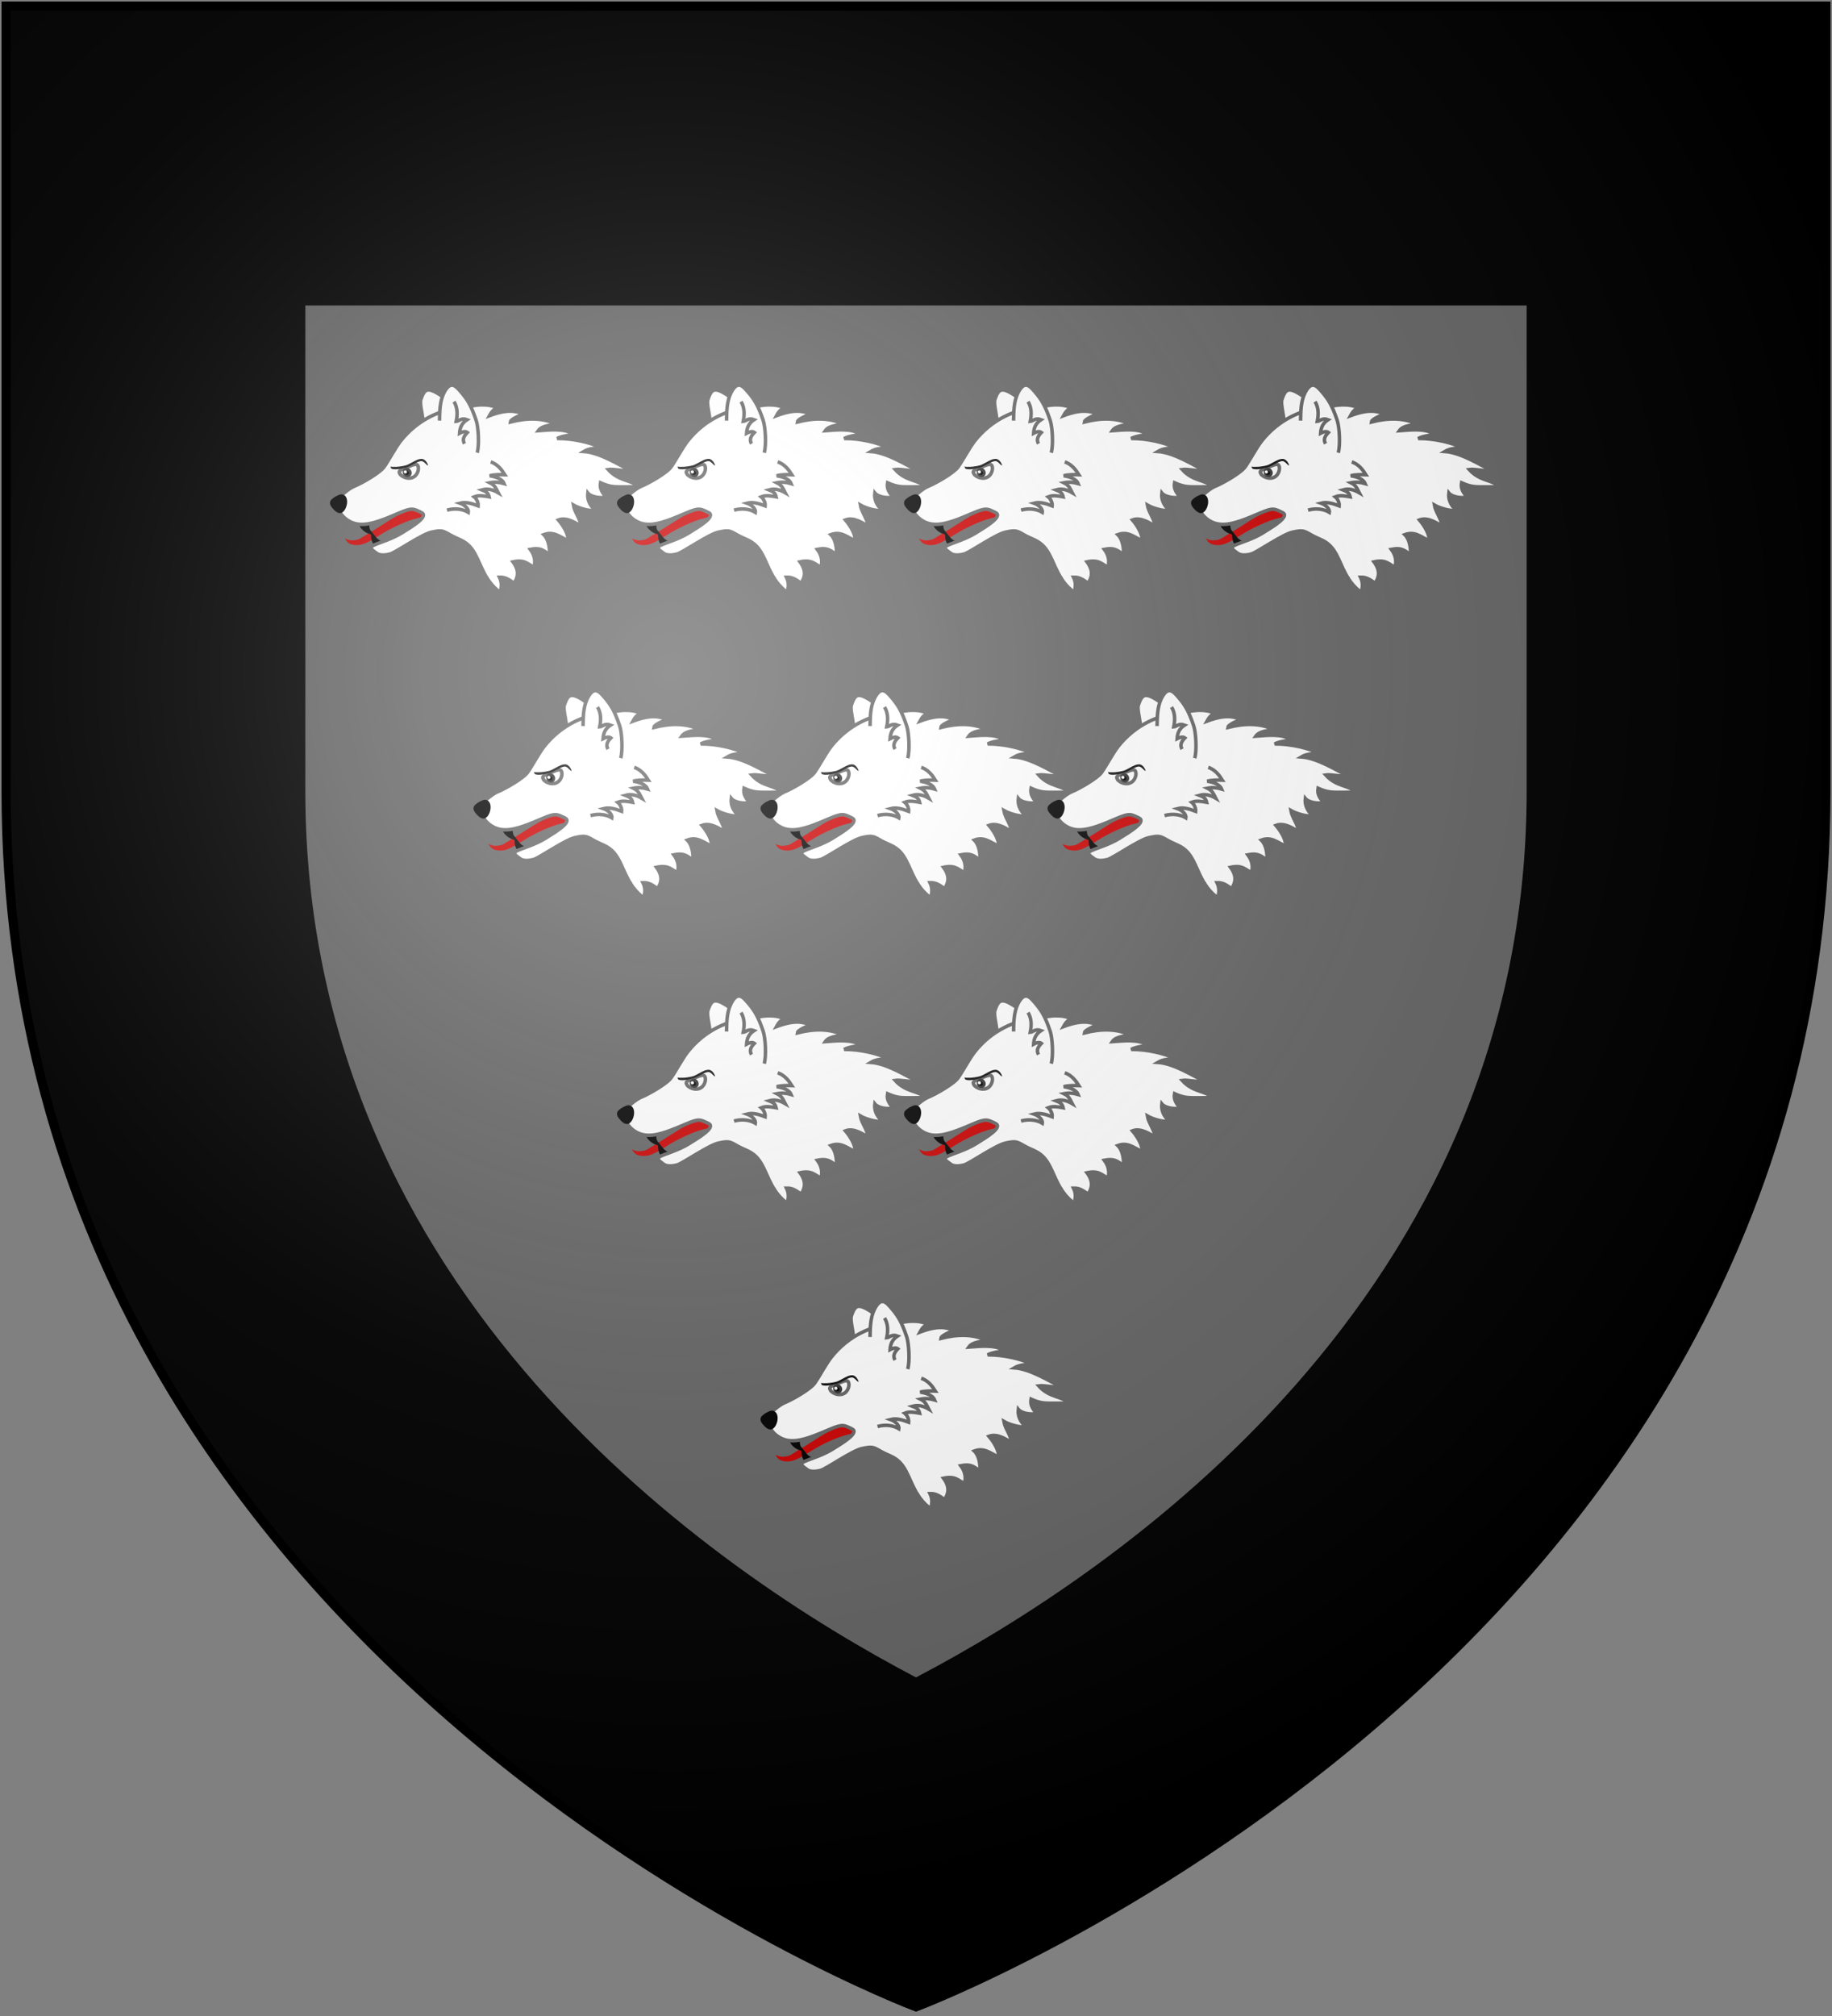 <?xml version="1.0" encoding="UTF-8" standalone="no"?>
<svg xmlns:svg="http://www.w3.org/2000/svg" xmlns="http://www.w3.org/2000/svg" xmlns:xlink="http://www.w3.org/1999/xlink" version="1.1" height="660" width="600">
    <rect width="100%" height="100%" fill="#808080" stroke="none"/>
    <style type="text/css" id="style_css_sheet">
.wolf {
  fill:#ffffff;stroke:#666666;stroke-width:1;
}
.detail {
  fill:none;
}
.langued {
  fill:#cc0000;stroke:none;
}
.armed, .nose {
  fill:#000000;stroke:#000000;
}
</style>
    <defs>
        <radialGradient r="405" cy="220" cx="220" gradientUnits="userSpaceOnUse" id="rg">
            <stop id="stop3" offset="0" style="stop-color:#fff;stop-opacity:.3" />
            <stop id="stop5" offset="0.2" style="stop-color:#fff;stop-opacity:.2" />
            <stop id="stop7" offset="0.6" style="stop-color:#666;stop-opacity:.1" />
            <stop id="stop9" offset="1" style="stop-color:#000;stop-opacity:.13" />
        </radialGradient>
        <path d="m 2 2 v 257 c 0 286 298 398 298 398 c 0 0 298 -112 298 -398 V 2 Z" id="shield" />
        <g id="wolf" class="wolf" transform="scale(1.15)">
            <path id="right-ear" d="m -17.535,-16.104 c -0.045,-4.502 -1.335,-7.879 -0.869,-9.275 0.638,-1.891 1.186,-2.791 2.254,-2.746 1.068,0.045 2.435,0.855 4.064,1.981 2.398,1.666 4.435,3.107 6.154,7.024" />
            <path class="langued" d="m -40.035,14.152 c 0,0 0.638,1.261 1.52,1.576 1.113,0.405 2.521,0.495 4.118,-0.135 2.507,-1.036 4.534,-2.791 8.136,-4.547 3.589,-1.756 7.367,-3.332 12.137,-3.332 l -2.674,-2.431 c -2.914,-0.18 -6.245,0.991 -10.444,3.647 -2.629,1.666 -5.756,3.647 -8.394,5.223 -0.738,0.45 -1.335,0.45 -2.14,0.54 -0.964,0.135 -2.258,-0.54 -2.258,-0.54 z" />
            <path class="armed" d="m -35.546,10.054 c 0.235,0.855 1.385,1.936 2.466,2.296 -0.489,-0.991 -0.584,-1.351 -0.471,-2.656"/>
            <path class="armed" d="m -30.944,16.043 c -0.796,-0.585 -1.077,-1.441 -1.163,-2.566 0.796,1.036 1.57,1.801 2.797,1.981"/>
            <path d="m -1.048,-23.88 c -2.442,0.037 -4.613,0.74 -5.97,1.022 -5.249,0.045 -12.291,3.106 -17.142,9.275 -1.421,1.801 -3.416,5.538 -4.683,7.339 -1.267,1.801 -6.548,4.727 -8.304,5.448 -1.724,0.675 -3.105,2.071 -4.589,3.197 -0.602,0.45 -1.344,0.811 -1.742,1.441 -0.394,0.63 1.647,2.206 2.294,3.241 0.62,0.991 2.611,3.017 5.774,3.062 3.163,0.09 7.118,-1.666 10.838,-3.242 3.715,-1.576 4.028,-1.215 6.309,-0.135 2.308,1.081 -2.648,4.007 -5.626,5.853 -2.769,1.711 -6.294,2.701 -7.937,3.466 -1.679,0.81 -0.077,1.531 0.724,2.206 0.851,0.72 2.344,0.72 3.996,0.27 1.67,-0.495 9.028,-5.672 11.789,-6.213 2.779,-0.585 3.095,-0.45 5.132,0.72 2.036,1.171 3.348,1.395 4.842,2.566 2.858,2.241 3.521,6.273 5.88,9.951 l 0.003,-0.001 c 0.002,0.004 0.005,0.013 0.007,0.017 0.814,1.266 1.828,2.491 3.206,3.585 0.127,0.1 0.257,0.197 0.384,0.295 0.452,-1.296 0.608,-2.727 -0.158,-4.302 1.946,-0.045 2.942,0.9 4.164,1.71 1.086,-1.666 1.583,-3.512 -0.317,-6.078 3.484,-0.765 4.254,0.766 5.974,1.486 0.453,-1.576 0.271,-3.287 -1.041,-5.043 2.715,-0.54 3.62,0.135 5.475,1.531 0.091,-1.891 -0.271,-4.412 -1.629,-5.718 2.851,-1.036 4.435,0.585 6.924,1.71 0.136,-1.756 -1.267,-4.142 -2.76,-5.898 2.489,-0.946 5.203,1.081 6.516,1.801 -0.362,-2.251 -1.946,-4.097 -2.263,-6.033 1.629,0.946 4.888,1.846 6.245,1.486 -1.855,-1.576 -2.308,-3.422 -2.127,-4.908 0.905,1.126 3.665,1.576 5.204,1.126 -0.996,-1.126 -1.901,-2.296 -1.584,-4.052 2.67,1.216 4.027,1.125 5.52,1.17 2.308,0.045 3.756,-0.135 5.249,0.091 -1.674,-2.206 -5.43,-1.486 -8.598,-5.043 1.403,-0.225 5.069,0.586 6.471,0.361 -3.484,-1.756 -8.915,-5.177 -13.395,-5.493 1.584,-0.946 3.348,-0.901 5.068,-1.036 -2.987,-1.441 -8.01,-2.702 -12.671,-2.657 1.539,-0.81 3.982,-0.945 4.752,-1.17 -2.67,-1.891 -7.331,-1.216 -10.137,-1.036 1.041,-1.531 3.711,-1.53 5.069,-1.935 -3.846,-1.756 -8.101,-1.801 -13.033,-0.541 0.045,-0.585 1.584,-1.44 3.846,-2.341 -2.444,-0.81 -4.616,-1.396 -9.774,0.54 0.86,-1.576 1.493,-1.935 2.398,-2.205 -1.544,-0.692 -3.107,-0.91 -4.573,-0.887 z" />
            <path class="detail" d="m -10.956,6.092 c 2.263,-0.63 4.525,-0.315 6.064,0.63 0.181,-0.991 -1.086,-2.161 -2.353,-2.611 1.584,-0.405 3.168,0 5.159,0.765 0.091,-0.9 -0.453,-2.026 -1.131,-2.566 1.358,-0.54 2.67,-0.27 4.254,0 -0.272,-1.171 -0.905,-1.531 -2.036,-1.981 1.629,-0.45 3.077,-0.09 4.616,0.81 -0.634,-1.216 -0.905,-2.116 -2.353,-2.837 1.358,-0.27 2.67,-0.18 4.027,0.225 -0.588,-1.441 -2.715,-2.026 -4.073,-2.206 0.996,-0.36 3.258,-0.36 4.299,-0.315 -0.905,-1.441 -2.082,-2.972 -4.027,-3.647" />
            <path d="m -2.358,-10.251 c 0.634,-2.116 0.362,-7.339 -0.317,-9.275 -1.493,-4.457 -2.67,-6.078 -4.344,-8.059 -1.403,-1.621 -2.941,-3.467 -4.842,0.36 -1.177,2.476 -1.177,5.268 -1.222,7.834" />
            <path class="detail" d="m -8.964,-24.794 c 0.86,1.396 1.131,3.197 0.634,5.628 0.724,-0.045 1.448,-1.126 3.077,-0.495 -1.584,1.036 -2.036,2.386 -2.127,3.872 1.131,-0.585 1.81,-0.54 2.217,-0.225 -0.905,0.946 -1.539,1.936 -0.815,3.197" />
            <g id="eye" style="stroke:none;">
                <path style="fill:#ffffff;stroke:#666666;" d="m -24.459,-4.398 c 0.348,0.855 2.222,1.801 3.647,1.216 1.498,-0.54 1.978,-2.476 1.579,-3.332 -0.403,-0.855 -1.52,-0.225 -2.996,0.36 -1.421,0.585 -2.706,0.9 -2.231,1.756 z" />
                <path style="fill:#111111;" d="m -26.237,-5.569 c -0.634,-0.045 -0.674,-0.315 -0.674,-0.315 l -0.163,-0.405 0.43,0.045 v 0 0 c 0,0 1.597,0.18 3.964,-0.405 1.005,-0.315 2.208,-1.171 3.322,-1.621 0.593,-0.18 1.186,-0.36 1.733,-0.09 0.552,0.27 0.991,0.81 1.312,1.711 -0.484,0.045 -0.738,-0.72 -1.561,-1.126 -0.299,-0.18 -0.683,-0.09 -1.199,0.09 -1.009,0.36 -2.19,1.261 -3.398,1.621 -2.24,0.585 -3.181,0.585 -3.765,0.495 z" />
                <path style="fill:#333333;" d="m -23.504,-4.308 a 1.328,1.217 51.464 0 0 1.647,0.945 1.328,1.217 51.464 0 0 0.747,-1.621 1.328,1.217 51.464 0 0 -1.62,-0.9 1.328,1.217 51.464 0 0 -0.774,1.576 z" />
                <path style="fill:#000000;" d="m -22.581,-5.164 c 0.281,0 0.683,0.135 0.774,0.495 0.14,0.36 -0.05,0.675 -0.385,0.72 -0.335,0.135 -0.71,-0.09 -0.851,-0.36 -0.091,-0.36 0.127,-0.72 0.462,-0.855 z" />
                <path style="fill:#ffffff;" d="m -22.961,-5.209 c 0.208,-0.09 0.484,0.045 0.575,0.315 0.095,0.27 -0.068,0.45 -0.299,0.54 -0.208,0.09 -0.457,-0.09 -0.575,-0.315 -0.09,-0.27 0.095,-0.495 0.299,-0.54 z" />
            </g>
            <path class="nose" d="m -41.561,2.22 c 0.588,-0.27 1.425,-0.18 1.625,1.036 0.195,1.216 -0.475,2.837 -1.267,3.152 -0.629,0.225 -1.489,-0.54 -2.159,-1.396 -0.385,-0.495 -0.701,-1.126 -0.054,-1.666 0.996,-0.81 0.987,-0.72 1.855,-1.126 z" />
        </g>
    </defs>
    <use style="fill:#666666" xlink:href="#shield" />
    <path id="bordure" style="fill:#000000;" d="M 2 2 L 2 259 C 2 545 300 657 300 657 C 300 657 598 545 598 259 L 598 2 L 2 2 z M 100 100 L 500 100 L 500 259 C 500 424.406 365.107 515.018 300 549.154 C 234.893 515.018 100 424.406 100 259 L 100 100 z" />
    <use xlink:href="#wolf" x="159" y="160"/>
    <use xlink:href="#wolf" x="253" y="160"/>
    <use xlink:href="#wolf" x="347" y="160"/>
    <use xlink:href="#wolf" x="441" y="160"/>
    
    <use xlink:href="#wolf" x="206" y="260"/>
    <use xlink:href="#wolf" x="300" y="260"/>
    <use xlink:href="#wolf" x="394" y="260"/>
    
    <use xlink:href="#wolf" x="253" y="360"/>
    <use xlink:href="#wolf" x="347" y="360"/>
    
    <use xlink:href="#wolf" x="300" y="460"/>
    <use xlink:href="#shield" stroke-width="3" stroke="#000" fill="url(#rg)" id="shine" />
</svg>
